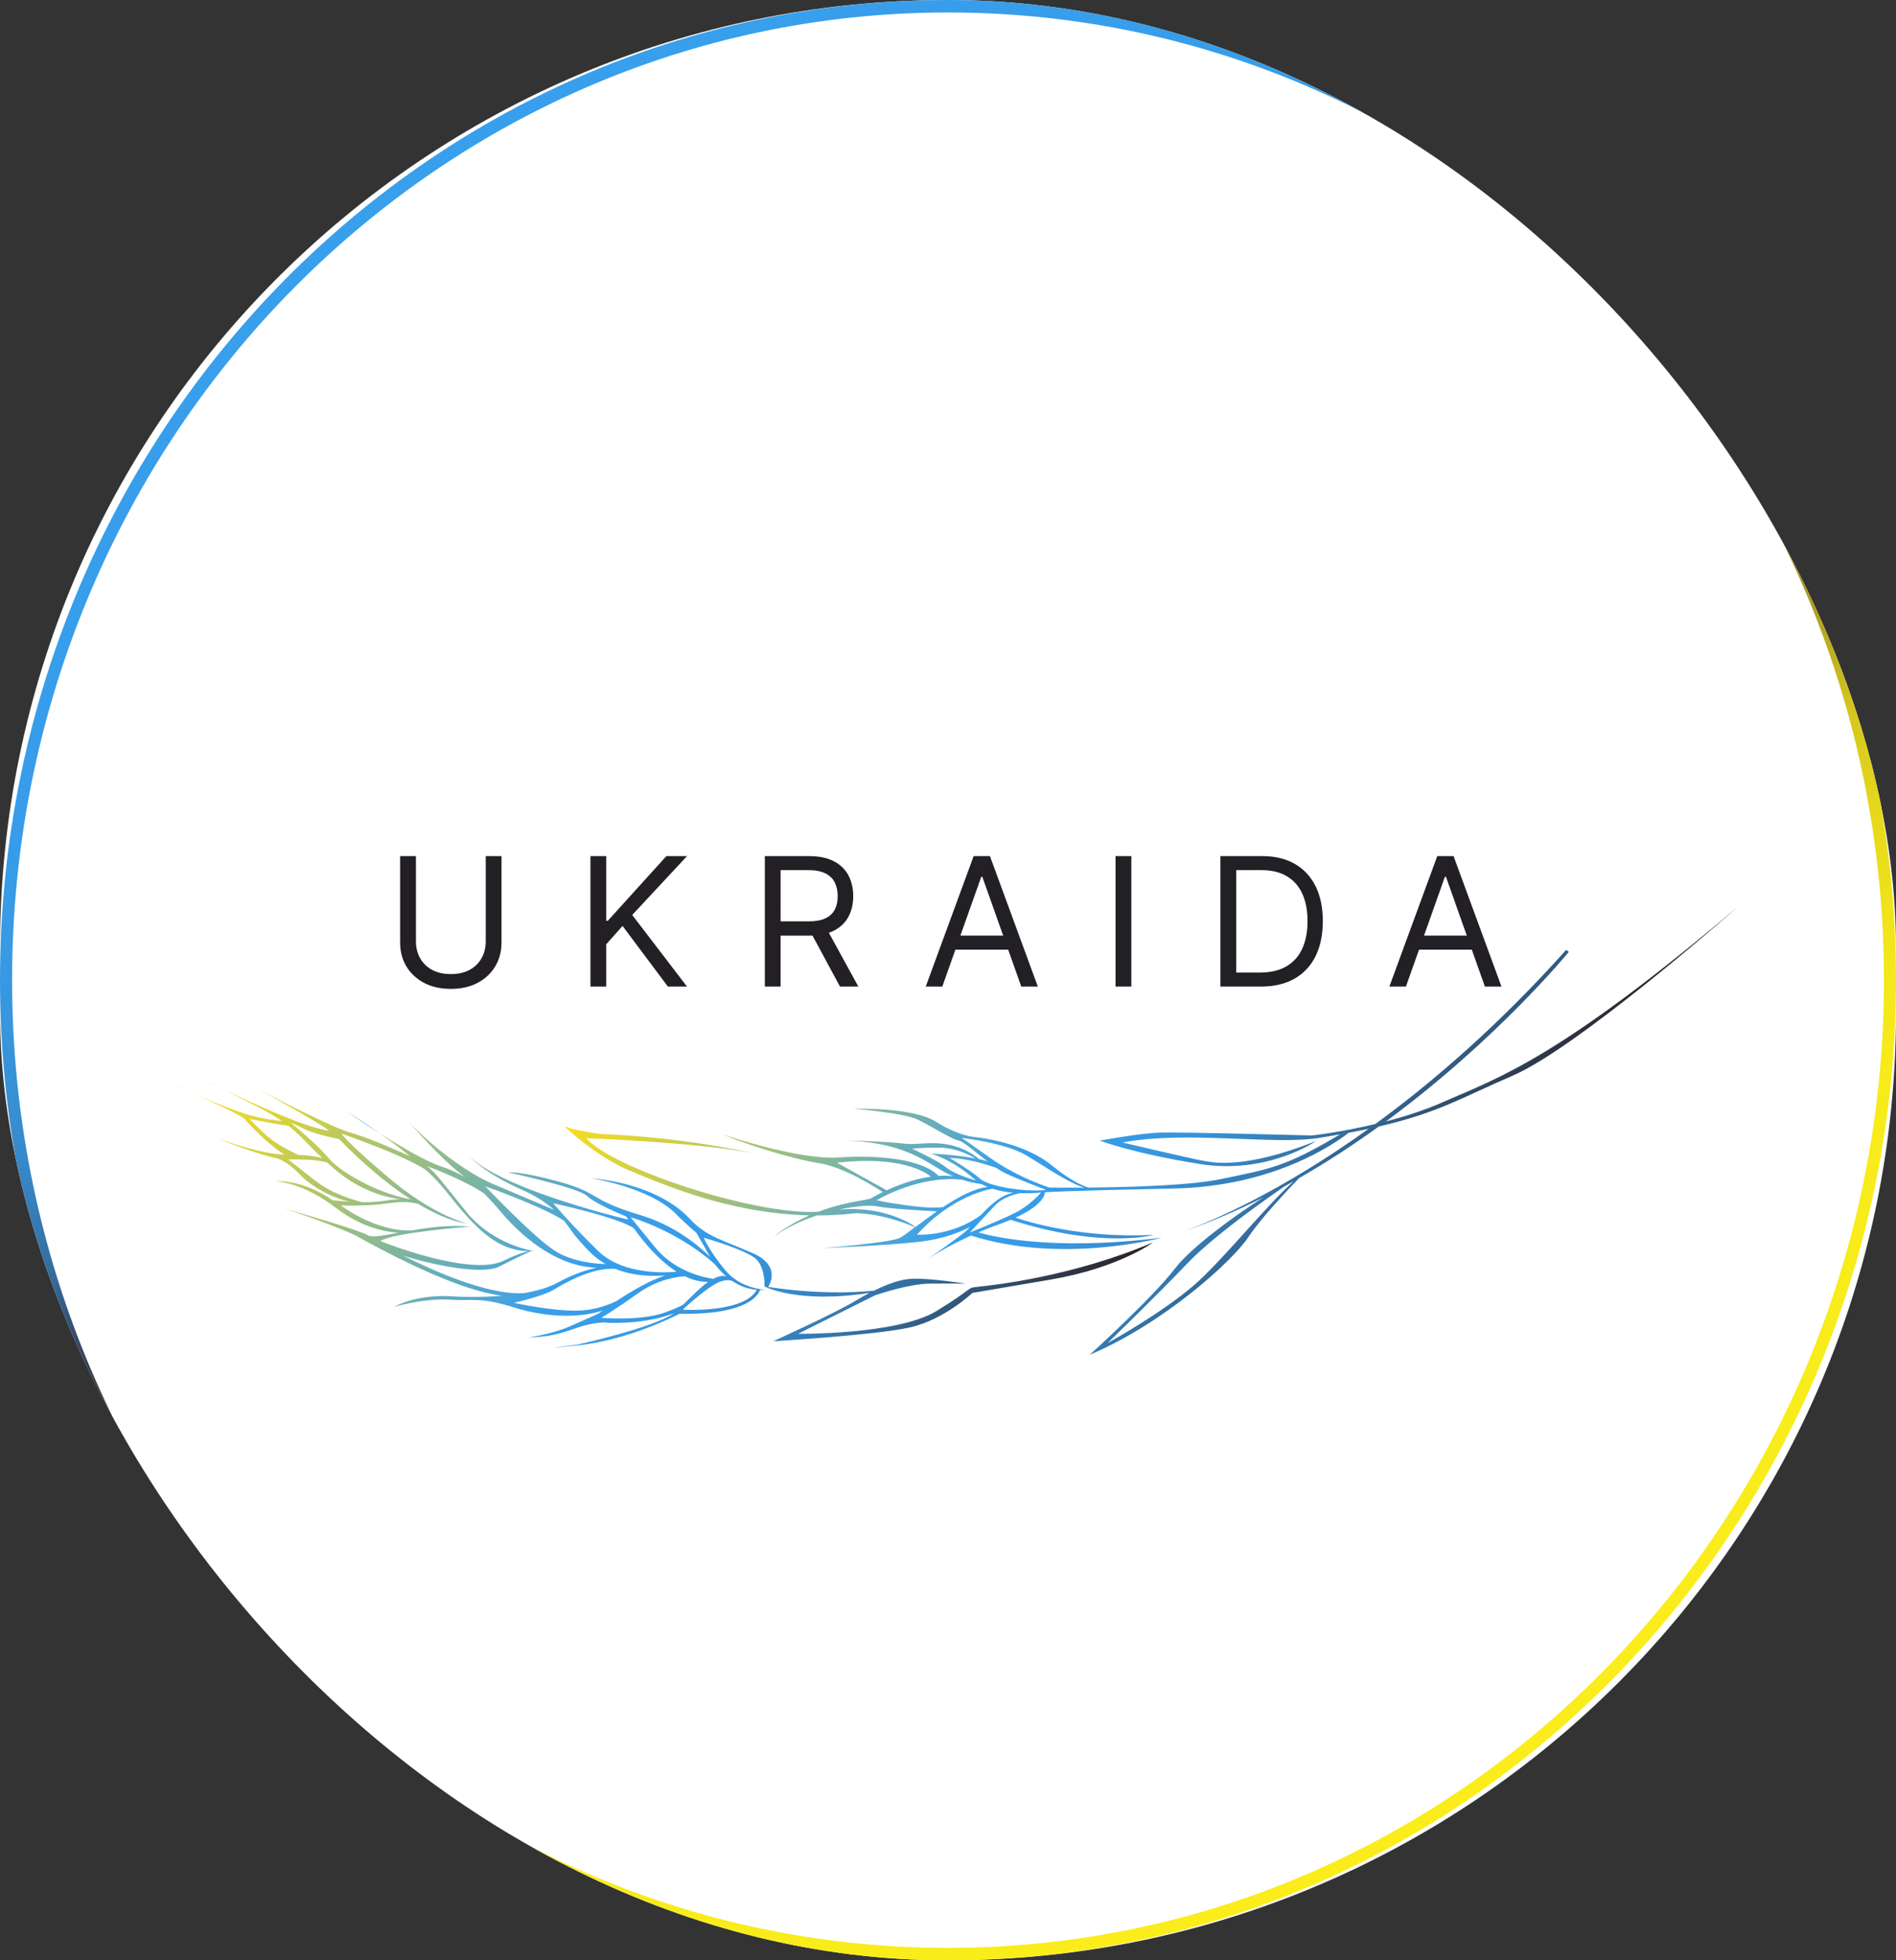 <svg xmlns="http://www.w3.org/2000/svg" fill="none" viewBox="0 0 148 153">
    <rect x="0" y="0" width="148" height="153" fill="#333333" stroke="none"/>
    <g clip-path="url(#a)">
        <rect width="148" height="153" fill="#fff" rx="74" />
        <path fill="url(#b)"
            d="M112.518 86.07c-1.415.613-2.926 1.09-4.336 1.457 8.682-6.385 14.28-13.237 14.28-13.237l-.213-.147c-5.279 5.887-10.395 10.301-14.893 13.583-2.774.666-4.985.896-4.985.896s-10.396-.294-11.988-.22c-1.592.073-4.529.619-4.529.619s2.546.986 7.82 1.83c5.269.839 9.052-1.793 9.052-1.793-5.726 2.27-8.099 1.646-8.809 1.536-.705-.11-6.298-1.426-6.298-1.426 5.025-.949 11.81.225 15.381-.362.568-.094 1.105-.183 1.612-.278-4.32 2.584-5.522 2.705-9.285 3.491-2.449.514-7.216.639-10.365.666-.456-.136-1.405-.54-2.901-1.762-2.196-1.793-5.801-2.16-5.801-2.16s-1.344-.037-3.185-1.206c-1.836-1.169-6.44-1.022-6.44-1.022s3.93.325 4.99.839c1.06.514 2.723 1.573 3.215 1.646.33.047 1.288.896 2.241 1.62-.198-.063-.416-.121-.649-.178-2.358-1.861-4.483-1.022-5.867-1.206-1.4-.183-4.564-.241-4.564-.241 3.945.147 5.588 1.169 7.358 2.249.365.225.725.398 1.065.545-.386-.052-.776-.063-1.166-.037-1.263-1.295-4.594-1.651-7.789-1.436-3.027.204-8.448-1.599-9.067-1.803 1.592.702 5.38 1.919 7.51 2.244 1.983.299 4.579 1.982 4.995 2.26-.598.294-.964.519-.964.519l-1.699.325c-.887.189-1.673.43-2.358.692-4.888.304-16.06-3.366-18.119-5.735 0 0 8.377.288 12.926 1.148-.73-.168-5.685-1.242-11.76-1.478 0 0-1.841-.22-2.865-.587 0 0 2.48 2.38 5.167 3.476 2.272.928 7.576 3.318 13.951 3.46-1.714.75-2.652 1.552-2.764 1.651 1.009-.724 2.186-1.263 3.342-1.646.984 0 1.993-.052 3.012-.173 0 0 1.892-.068 4.655 1.085-.563.425-.999.755-1.222.855-.852.383-6.014.786-6.014.786s4.812-.183 7.536-.493c2.054-.231 3.433-.865 3.986-1.159-.101.115-.193.21-.274.283-.497.451-2.378 1.772-3.027 2.218.462-.309 1.633-1.038 3.382-1.83 7.125 2.265 14.889.163 14.889.163-8.874 1.117-13.656-.21-14.316-.414.512-.215 1.06-.435 1.653-.645.314-.115.604-.225.867-.336 7.155 2.301 11.156 1.18 11.156 1.18-5.573.283-9.782-1.007-10.776-1.347 2.394-1.096 2.287-1.982 2.287-1.982s1.166-.11 10.081-.294c7.794-.157 12.561-3.512 13.631-4.346.558-.105 1.076-.21 1.567-.315-6.785 4.87-12.094 7.146-14.315 7.968 2.099-.734 4.133-1.62 6.085-2.606-2.373 1.51-5.639 3.916-6.897 5.552-1.739 2.271-6.496 6.59-6.643 6.721 5.73-2.411 11.141-7.308 12.373-9.174.984-1.478 3.118-3.733 3.96-4.608 2.206-1.263 4.29-2.632 6.228-4.031 4.665-1.08 6.394-2.218 10.471-3.979 4.843-2.092 16.233-12.005 17.617-13.221-13.971 11.843-18.661 13.373-23.205 15.345l.005.005Zm-38.606 5.085c-.69-.572-2.708-1.499-2.708-1.499s.583-.089 2.089-.089 2.738.781 2.855.849c-1.542-.304-3.489-.383-3.489-.383s1.603.414 3.372 1.971c.051.047.106.089.162.136-.482-.141-1.729-.535-2.277-.986h-.005Zm-8.58-.409c4.965-.572 6.922.744 7.338 1.09-1.313.173-2.566.655-3.454 1.064l-3.889-2.155h.005Zm9.747 1.321c.664.215 1.212.304 1.521.341.157.089.325.163.497.236-1.024.089-2.302.781-3.484 1.567-1.547.22-5.203-.535-5.203-.535 3.296-1.809 5.867-1.704 6.668-1.609Zm-9.569 2.333c1.359-.293 2.485-.351 2.941-.252.832.189 3.773.346 4.681.393-.609.425-1.181.86-1.663 1.222-.441-.315-2.541-1.646-5.954-1.363h-.005Zm6.07 1.961c.903-1.001 1.821-1.73 2.662-2.254.177-.042.304-.073.041-.026 1.577-.975 2.855-1.253 3.175-1.305.537.173 1.1.267 1.638.315-.086.021-.177.042-.284.073-.796.225-1.582.954-2.221 1.646-2.292 1.72-5.015 1.557-5.015 1.557l.005-.005Zm9.671-3.271s-.811.949-1.947 1.536c-1.095.566-3.454 1.51-3.6 1.567.091-.1 1.192-1.274 1.937-2.081.649-.697 1.668-.928 1.998-.986.735.026 1.354-.021 1.638-.052l-.025.016Zm.335-.215c-1.739.183-4.508-.32-5.112-.896-.614-.587-2.358-1.609-2.358-1.609 1.313.042 2.733.456 3.646.776.248.163.482.309.69.409 1.065.503 2.87 1.185 3.169 1.295l-.041.026h.005Zm.345-.183c-.786-.257-2.794-1.001-4.67-2.343-1.77-1.263-2.12-1.499-2.186-1.536.182.021 3.398.393 5.015 1.347 1.384.823 3.352 2.197 4.564 2.532-1.466.005-2.515-.005-2.723-.005v.005Zm11.243 7.638c-2.546 2.197-6.724 4.498-6.724 4.498s3.682-3.549 6.227-6.217c2.029-2.123 6.03-4.949 7.576-6.008.243-.131.487-.267.73-.404-2.119 1.861-5.573 6.202-7.809 8.131Z" />
        <path fill="url(#c)" d="M92.137 96.209c-.243.084-.487.168-.735.246 0 0 .254-.073.735-.246Z" />
        <path fill="url(#d)" d="M72.366 98.311c-.106.073-.167.115-.167.115s.066-.047.167-.115Z" />
        <path fill="url(#e)"
            d="M29.596 88.424c-1.491-1.048-2.662-1.762-2.662-1.762s1.182.818 2.662 1.762Z" />
        <path fill="url(#f)" d="M17.547 85.095c-1.212-.603-1.344-.65-1.344-.65s.527.262 1.344.65Z" />
        <path fill="url(#g)" d="M15.189 85.394c-1.126-.503-2.054-.902-2.054-.902s.898.404 2.054.902Z" />
        <path fill="url(#h)"
            d="M36.472 95.506s.02.005.03.005c0 0-.01 0-.03-.005Zm0 0s.02.005.03.005c0 0-.01 0-.03-.005Zm0 0s.02.005.03.005c0 0-.01 0-.03-.005Zm39.95 4.918c-1.045.089-.264.036-3.322 1.898-3.063 1.866-10.806 1.777-10.806 1.777l5.999-2.999s2.561-.896 4.265-.917c1.699-.016 2.83 0 2.83 0s-2.723-.42-4.103-.383c-.943.021-1.998.404-3.073.938-1.8.173-4.64.252-8.246-.298 0 0 1.131-1.61-1.202-2.632-2.333-1.028-3.641-1.279-4.949-2.71-1.313-1.426-3.961-2.815-7.713-3.146 0 0 4.812.729 6.826 2.962 0 0 1.06 1.022 1.415 1.279l.74 1.279s.117.257.345.629c-.953-.944-2.814-2.48-5.472-3.276-3.986-1.195-3.088-1.704-6.273-2.584-3.185-.881-3.986-.729-3.986-.729s5.446 1.169 6.131 1.83c.685.655 3.068 1.609 3.068 1.609s.051.089.152.241c-1.42-.341-10.086-2.516-12.531-5.059.243.273 1.415 1.473 4.168 2.7 1.192.524 1.978 1.064 2.556 1.588-.903-.383-3.17-1.342-4.797-2.029-2.054-.87-4.858-3.03-6.516-4.828.274.315 1.805 2.107 3.306 3.434.436.388.766.645 1.055.87-.512-.299-1.141-.603-1.881-.844-1.177-.383-3.175-1.567-4.812-2.606.761.535 1.602 1.164 2.414 1.824-1.156-.524-3.372-1.494-4.61-1.83-1.4-.378-5.72-2.611-7.282-3.429 1.258.687 4.28 2.359 5.604 3.266-1.673-.163-5.974-2.123-8.175-3.166.553.278 1.334.671 2.429 1.232.872.446 1.516.823 2.034 1.174-.456-.031-1.354-.141-2.556-.467-.994-.267-2.83-1.017-4.27-1.636 1.653.734 3.727 1.704 3.94 1.976.289.378 1.993 2.134 3.099 2.752-1.775-.037-4.584-1.028-5.279-1.279.634.262 3.088 1.237 4.701 1.573 0 0 .776.215 1.77 1.263.822.875 2.459 1.809 3.854 2.118-.761-.047-1.308-.115-1.308-.115-2.449-1.667-4.295-1.484-4.468-1.463.162 0 2.089.047 4.752 2.076 2.11 1.609 4.042 1.882 4.853 1.924-1.192.225-2.069.388-2.378.199-.644-.398-5.649-1.845-6.557-2.102.624.204 3.256 1.075 5.492 2.06 6.38 3.57 9.813 4.551 11.542 4.761-1.942.162-3.636.062-3.636.062s-2.728-.314-4.777.803c.127-.037 2.317-.672 4.239-.561 2.054.12 2.358-.242 5.188.634 2.424.755 5.02.823 6.831.215-.218.157-.345.251-.345.251s-.827.367-2.196.976c-1.369.608-3.23.875-3.23.875 2.287-.073 2.972-.535 4.245-.902 1.273-.367 1.958-.241 1.958-.241 2.637.068 4.351-.445 5.122-.739-1.562 1.122-7.551 2.448-7.551 2.448s-3.986.488.096.047c4.082-.435 7.901-2.464 7.901-2.464 5.457.116 6.202-1.583 6.283-1.861.137 0 .279 0 .421-.015 0 0-1.907-.037-3.149-1.536-1.237-1.499-1.663-2.522-1.663-2.522s3.469.986 4.143 1.72c.669.729.598 2.081.598 2.081s2.541 1.384 8.195.503c-.39.205-.786.435-1.177.671-1.572.949-6.334 3.104-6.334 3.104s8.012-.472 10.68-1.08c2.672-.603 4.863-2.69 4.863-2.69s.832-.146 6.121-1.043c5.284-.896 7.992-2.904 7.992-2.904-6.242 2.668-12.556 3.36-13.601 3.455l.01.005Zm-33.246-6.516s5.071 1.101 6.303 1.955c.68.965 1.887 2.469 3.332 3.387-.492.052-4.097.362-6.121-1.615-2.17-2.123-3.514-3.733-3.514-3.733v.005Zm.862 1.379c.421.535.715 1.028 1.101 1.447.446.482 1.05 1.29 2.13 1.924-.598-.011-2.586-.131-4.011-1.069-1.699-1.122-5.375-5.001-5.375-5.001s4.468 1.573 6.161 2.7h-.005Zm-20.36-7.208c.811.404 2.115.692 2.794.823.74.781 3.007 3.035 5.604 4.713-2.784-.519-5.629-2.233-6.461-3.266-.852-1.048-2.901-2.705-2.901-2.705s-.167-.121.969.435h-.005Zm-3.068.367c-1.009-.98-1.136-1.101-1.151-1.117.071.011 2.358.467 3.038.529.959.739 1.501 1.442 2.662 2.532-.274-.079-.887-.22-1.886-.257-.669-.309-1.866-.917-2.662-1.688Zm4.057 3.753c-1.531-1.222-2.17-1.709-2.17-1.709s2.14-.052 3.038.241c.167.157.35.315.548.487 2.12 1.84 4.295 2.275 5.208 2.38-.34 0-.72.037-1.151.105-.588.1-1.253.126-1.881.121-.685-.173-2.389-.681-3.59-1.636v.011Zm11.978 3.533c-1.557-.141-3.144.063-4.498.299-2.85.121-5.548-1.955-5.548-1.955s2.008.1 3.798-.173c1.141-.173 1.876-.047 2.262.068 1.263.755 2.576 1.342 3.813 1.536-.299-.079-2.774-.781-5.938-3.429-3.372-2.826-3.889-3.607-3.889-3.607s4.686 1.609 6.582 2.826c.583.535 1.105 1.08 1.531 1.609 2.196 2.752 3.9 4.713 6.511 4.739-.867.204-1.841.697-1.841.697-2.596 1.415-9.742-1.484-9.742-1.484 1.105-.681 6.958-1.122 6.958-1.122v-.005Zm-5.168 2.265c2.799.891 6.303 1.457 7.48.86 1.268-.645 2.17-1.069 2.48-1.211.086 0 .167 0 .259-.005 0 0-.061-.011-.177-.032.01-.005.02-.011.03-.011-.02 0-.035 0-.056.011-.74-.147-3.322-.807-5.122-3.062-2.125-2.658-2.383-3.02-3.043-3.539 0 0 2.962 1.111 4.457 2.134.36.362.796.834 1.384 1.526 1.912 2.233 4.554 4.194 7.404 4.273-.766.163-1.821.493-3.043 1.164-.72.393-1.663.655-2.647.823-2.931.178-7.51-1.966-9.407-2.93Zm14.062 4.272c-2.029.168-5.426-.587-5.426-.587s2.287-.514 3.159-1.049c.806-.492 2.951-1.735 4.762-1.599.958.393 2.216.629 3.895.514-1.207.372-2.728 1.279-3.819 2.003-.634.299-1.531.629-2.571.718Zm6.293.194c-1.886.655-4.904.388-4.904.388s.872-.488 2.855-1.898c1.592-1.137 3.134-1.316 3.682-1.342.583.283 1.192.446 1.815.435-.629.446-1.298 1.143-1.937 1.767-.294.168-.761.383-1.506.645l-.005.005Zm5.314-2.495c.538.367 1.182.639 1.932.697-1.004 1.845-5.786 1.552-5.786 1.552s1.79-1.678 2.759-2.118c.512-.231.867-.205 1.09-.131h.005Zm-.461-.351s-.01 0-.015-.005c-.309-.079-.649.011-.999.199-.852-.126-3.033-.619-4.544-2.469-1.673-2.05-1.876-2.301-1.907-2.338.137.037 3.631 1.033 6.592 3.675.233.309.522.634.872.933v.005Zm-20.213-4.11s.02.005.03.005c0 0-.01 0-.03-.005Zm0 0s.02.005.03.005c0 0-.01 0-.03-.005Zm0 0s.02.005.03.005c0 0-.01 0-.03-.005Z" />
        <path fill="url(#i)"
            d="M73.998 0C33.13 0 0 34.249 0 76.497c0 42.249 33.13 76.498 73.998 76.498C114.865 152.995 148 118.746 148 76.497 148 34.249 114.871 0 73.998 0Zm0 152.025c-40.346 0-73.054-33.814-73.054-75.528C.943 34.783 33.652.975 73.998.975c40.346 0 73.059 33.808 73.059 75.522 0 41.714-32.709 75.528-73.059 75.528Z" />
        <path fill="#221F25"
            d="M37.915 66.818h1.233v6.742c0 .696-.164 1.317-.492 1.864-.325.544-.784.973-1.377 1.288-.593.312-1.289.467-2.088.467-.799 0-1.495-.156-2.088-.467-.593-.315-1.054-.744-1.382-1.288-.325-.547-.487-1.168-.487-1.864v-6.742h1.233v6.642c0 .497.109.94.328 1.327.219.385.53.688.935.91.408.219.895.328 1.462.328.567 0 1.054-.109 1.462-.328.408-.222.719-.525.935-.91.219-.388.328-.83.328-1.327v-6.642ZM46.09 77V66.818h1.233v5.051h.119l4.574-5.051h1.611l-4.276 4.594L53.627 77h-1.491l-3.54-4.733-1.273 1.432V77h-1.233Zm13.613 0V66.818h3.44c.795 0 1.448.136 1.959.408.51.268.888.638 1.133 1.109.245.471.368 1.006.368 1.606 0 .6-.123 1.132-.368 1.596-.245.464-.622.829-1.129 1.094-.507.262-1.155.393-1.944.393h-2.784v-1.114h2.744c.543 0 .981-.08 1.312-.239.335-.159.577-.385.726-.676.152-.295.229-.646.229-1.054 0-.408-.076-.764-.229-1.069-.152-.305-.396-.54-.731-.706-.335-.169-.777-.254-1.327-.254h-2.168V77h-1.233Zm4.793-4.574L67.001 77h-1.432l-2.466-4.574h1.392ZM73.555 77h-1.293l3.739-10.182h1.273L81.013 77h-1.293l-3.043-8.571h-.08L73.555 77Zm.477-3.977h5.21v1.094h-5.21v-1.094Zm14.279-6.205V77h-1.233V66.818h1.233ZM98.406 77h-3.142V66.818h3.281c.988 0 1.833.204 2.536.612.702.404 1.241.986 1.615 1.745.375.756.562 1.661.562 2.715 0 1.061-.189 1.974-.567 2.739-.377.762-.928 1.349-1.65 1.76-.723.408-1.601.612-2.635.612Zm-1.909-1.094h1.829c.842 0 1.54-.162 2.093-.487.554-.325.967-.787 1.238-1.387.272-.6.408-1.314.408-2.143 0-.822-.134-1.53-.403-2.123-.268-.597-.669-1.054-1.203-1.372-.533-.322-1.198-.482-1.994-.482h-1.969v7.994ZM109.745 77h-1.292l3.738-10.182h1.273L117.203 77h-1.293l-3.042-8.571h-.08L109.745 77Zm.478-3.977h5.21v1.094h-5.21v-1.094Z" />
    </g>
    <defs>
        <linearGradient id="b" x1="108.654" x2="69.902" y1="98.715" y2="61.23" gradientUnits="userSpaceOnUse">
            <stop offset=".01" stop-color="#2F2228" />
            <stop offset=".03" stop-color="#2F2C37" />
            <stop offset=".09" stop-color="#314A67" />
            <stop offset=".16" stop-color="#336490" />
            <stop offset=".22" stop-color="#3579B1" />
            <stop offset=".29" stop-color="#368ACB" />
            <stop offset=".35" stop-color="#3795DD" />
            <stop offset=".42" stop-color="#379CE8" />
            <stop offset=".5" stop-color="#389FEC" />
            <stop offset=".66" stop-color="#78B3A7" />
            <stop offset=".89" stop-color="#D4D142" />
            <stop offset="1" stop-color="#FADE1B" />
        </linearGradient>
        <linearGradient id="c" x1="91.893" x2="91.636" y1="96.461" y2="96.212" gradientUnits="userSpaceOnUse">
            <stop offset=".01" stop-color="#2F2228" />
            <stop offset=".03" stop-color="#2F2C37" />
            <stop offset=".09" stop-color="#314A67" />
            <stop offset=".16" stop-color="#336490" />
            <stop offset=".22" stop-color="#3579B1" />
            <stop offset=".29" stop-color="#368ACB" />
            <stop offset=".35" stop-color="#3795DD" />
            <stop offset=".42" stop-color="#379CE8" />
            <stop offset=".5" stop-color="#389FEC" />
            <stop offset=".66" stop-color="#78B3A7" />
            <stop offset=".89" stop-color="#D4D142" />
            <stop offset="1" stop-color="#FADE1B" />
        </linearGradient>
        <linearGradient id="d" x1="72.295" x2="72.263" y1="98.384" y2="98.359" gradientUnits="userSpaceOnUse">
            <stop offset=".01" stop-color="#2F2228" />
            <stop offset=".03" stop-color="#2F2C37" />
            <stop offset=".09" stop-color="#314A67" />
            <stop offset=".16" stop-color="#336490" />
            <stop offset=".22" stop-color="#3579B1" />
            <stop offset=".29" stop-color="#368ACB" />
            <stop offset=".35" stop-color="#3795DD" />
            <stop offset=".42" stop-color="#379CE8" />
            <stop offset=".5" stop-color="#389FEC" />
            <stop offset=".66" stop-color="#78B3A7" />
            <stop offset=".89" stop-color="#D4D142" />
            <stop offset="1" stop-color="#FADE1B" />
        </linearGradient>
        <linearGradient id="e" x1="29.352" x2="27.099" y1="88.675" y2="86.491" gradientUnits="userSpaceOnUse">
            <stop offset=".01" stop-color="#2F2228" />
            <stop offset=".03" stop-color="#2F2C37" />
            <stop offset=".09" stop-color="#314A67" />
            <stop offset=".16" stop-color="#336490" />
            <stop offset=".22" stop-color="#3579B1" />
            <stop offset=".29" stop-color="#368ACB" />
            <stop offset=".35" stop-color="#3795DD" />
            <stop offset=".42" stop-color="#379CE8" />
            <stop offset=".5" stop-color="#389FEC" />
            <stop offset=".66" stop-color="#78B3A7" />
            <stop offset=".89" stop-color="#D4D142" />
            <stop offset="1" stop-color="#FADE1B" />
        </linearGradient>
        <linearGradient id="f" x1="17.364" x2="16.348" y1="85.284" y2="84.295" gradientUnits="userSpaceOnUse">
            <stop offset=".01" stop-color="#2F2228" />
            <stop offset=".03" stop-color="#2F2C37" />
            <stop offset=".09" stop-color="#314A67" />
            <stop offset=".16" stop-color="#336490" />
            <stop offset=".22" stop-color="#3579B1" />
            <stop offset=".29" stop-color="#368ACB" />
            <stop offset=".35" stop-color="#3795DD" />
            <stop offset=".42" stop-color="#379CE8" />
            <stop offset=".5" stop-color="#389FEC" />
            <stop offset=".66" stop-color="#78B3A7" />
            <stop offset=".89" stop-color="#D4D142" />
            <stop offset="1" stop-color="#FADE1B" />
        </linearGradient>
        <linearGradient id="g" x1="14.894" x2="13.38" y1="85.703" y2="84.244" gradientUnits="userSpaceOnUse">
            <stop offset=".01" stop-color="#2F2228" />
            <stop offset=".03" stop-color="#2F2C37" />
            <stop offset=".09" stop-color="#314A67" />
            <stop offset=".16" stop-color="#336490" />
            <stop offset=".22" stop-color="#3579B1" />
            <stop offset=".29" stop-color="#368ACB" />
            <stop offset=".35" stop-color="#3795DD" />
            <stop offset=".42" stop-color="#379CE8" />
            <stop offset=".5" stop-color="#389FEC" />
            <stop offset=".66" stop-color="#78B3A7" />
            <stop offset=".89" stop-color="#D4D142" />
            <stop offset="1" stop-color="#FADE1B" />
        </linearGradient>
        <linearGradient id="h" x1="73.699" x2="29.257" y1="113.839" y2="70.85" gradientUnits="userSpaceOnUse">
            <stop offset=".01" stop-color="#2F2228" />
            <stop offset=".03" stop-color="#2F2C37" />
            <stop offset=".09" stop-color="#314A67" />
            <stop offset=".16" stop-color="#336490" />
            <stop offset=".22" stop-color="#3579B1" />
            <stop offset=".29" stop-color="#368ACB" />
            <stop offset=".35" stop-color="#3795DD" />
            <stop offset=".42" stop-color="#379CE8" />
            <stop offset=".5" stop-color="#389FEC" />
            <stop offset=".66" stop-color="#78B3A7" />
            <stop offset=".89" stop-color="#D4D142" />
            <stop offset="1" stop-color="#FADE1B" />
        </linearGradient>
        <linearGradient id="i" x1="36.994" x2="114.756" y1="10.238" y2="140.524" gradientUnits="userSpaceOnUse">
            <stop stop-color="#389FEC" />
            <stop offset=".18" stop-color="#379DEA" />
            <stop offset=".25" stop-color="#3799E3" />
            <stop offset=".3" stop-color="#3792D7" />
            <stop offset=".34" stop-color="#3787C6" />
            <stop offset=".37" stop-color="#3679B0" />
            <stop offset=".4" stop-color="#356895" />
            <stop offset=".42" stop-color="#345374" />
            <stop offset=".45" stop-color="#343C50" />
            <stop offset=".47" stop-color="#382725" />
            <stop offset=".5" stop-color="#605023" />
            <stop offset=".52" stop-color="#857521" />
            <stop offset=".55" stop-color="#A5961F" />
            <stop offset=".59" stop-color="#BFB11E" />
            <stop offset=".62" stop-color="#D5C71D" />
            <stop offset=".67" stop-color="#E5D81C" />
            <stop offset=".72" stop-color="#F1E41B" />
            <stop offset=".79" stop-color="#F8EB1B" />
            <stop offset="1" stop-color="#FAED1B" />
        </linearGradient>
        <clipPath id="a">
            <rect width="148" height="153" fill="#fff" rx="74" />
        </clipPath>
    </defs>
</svg>